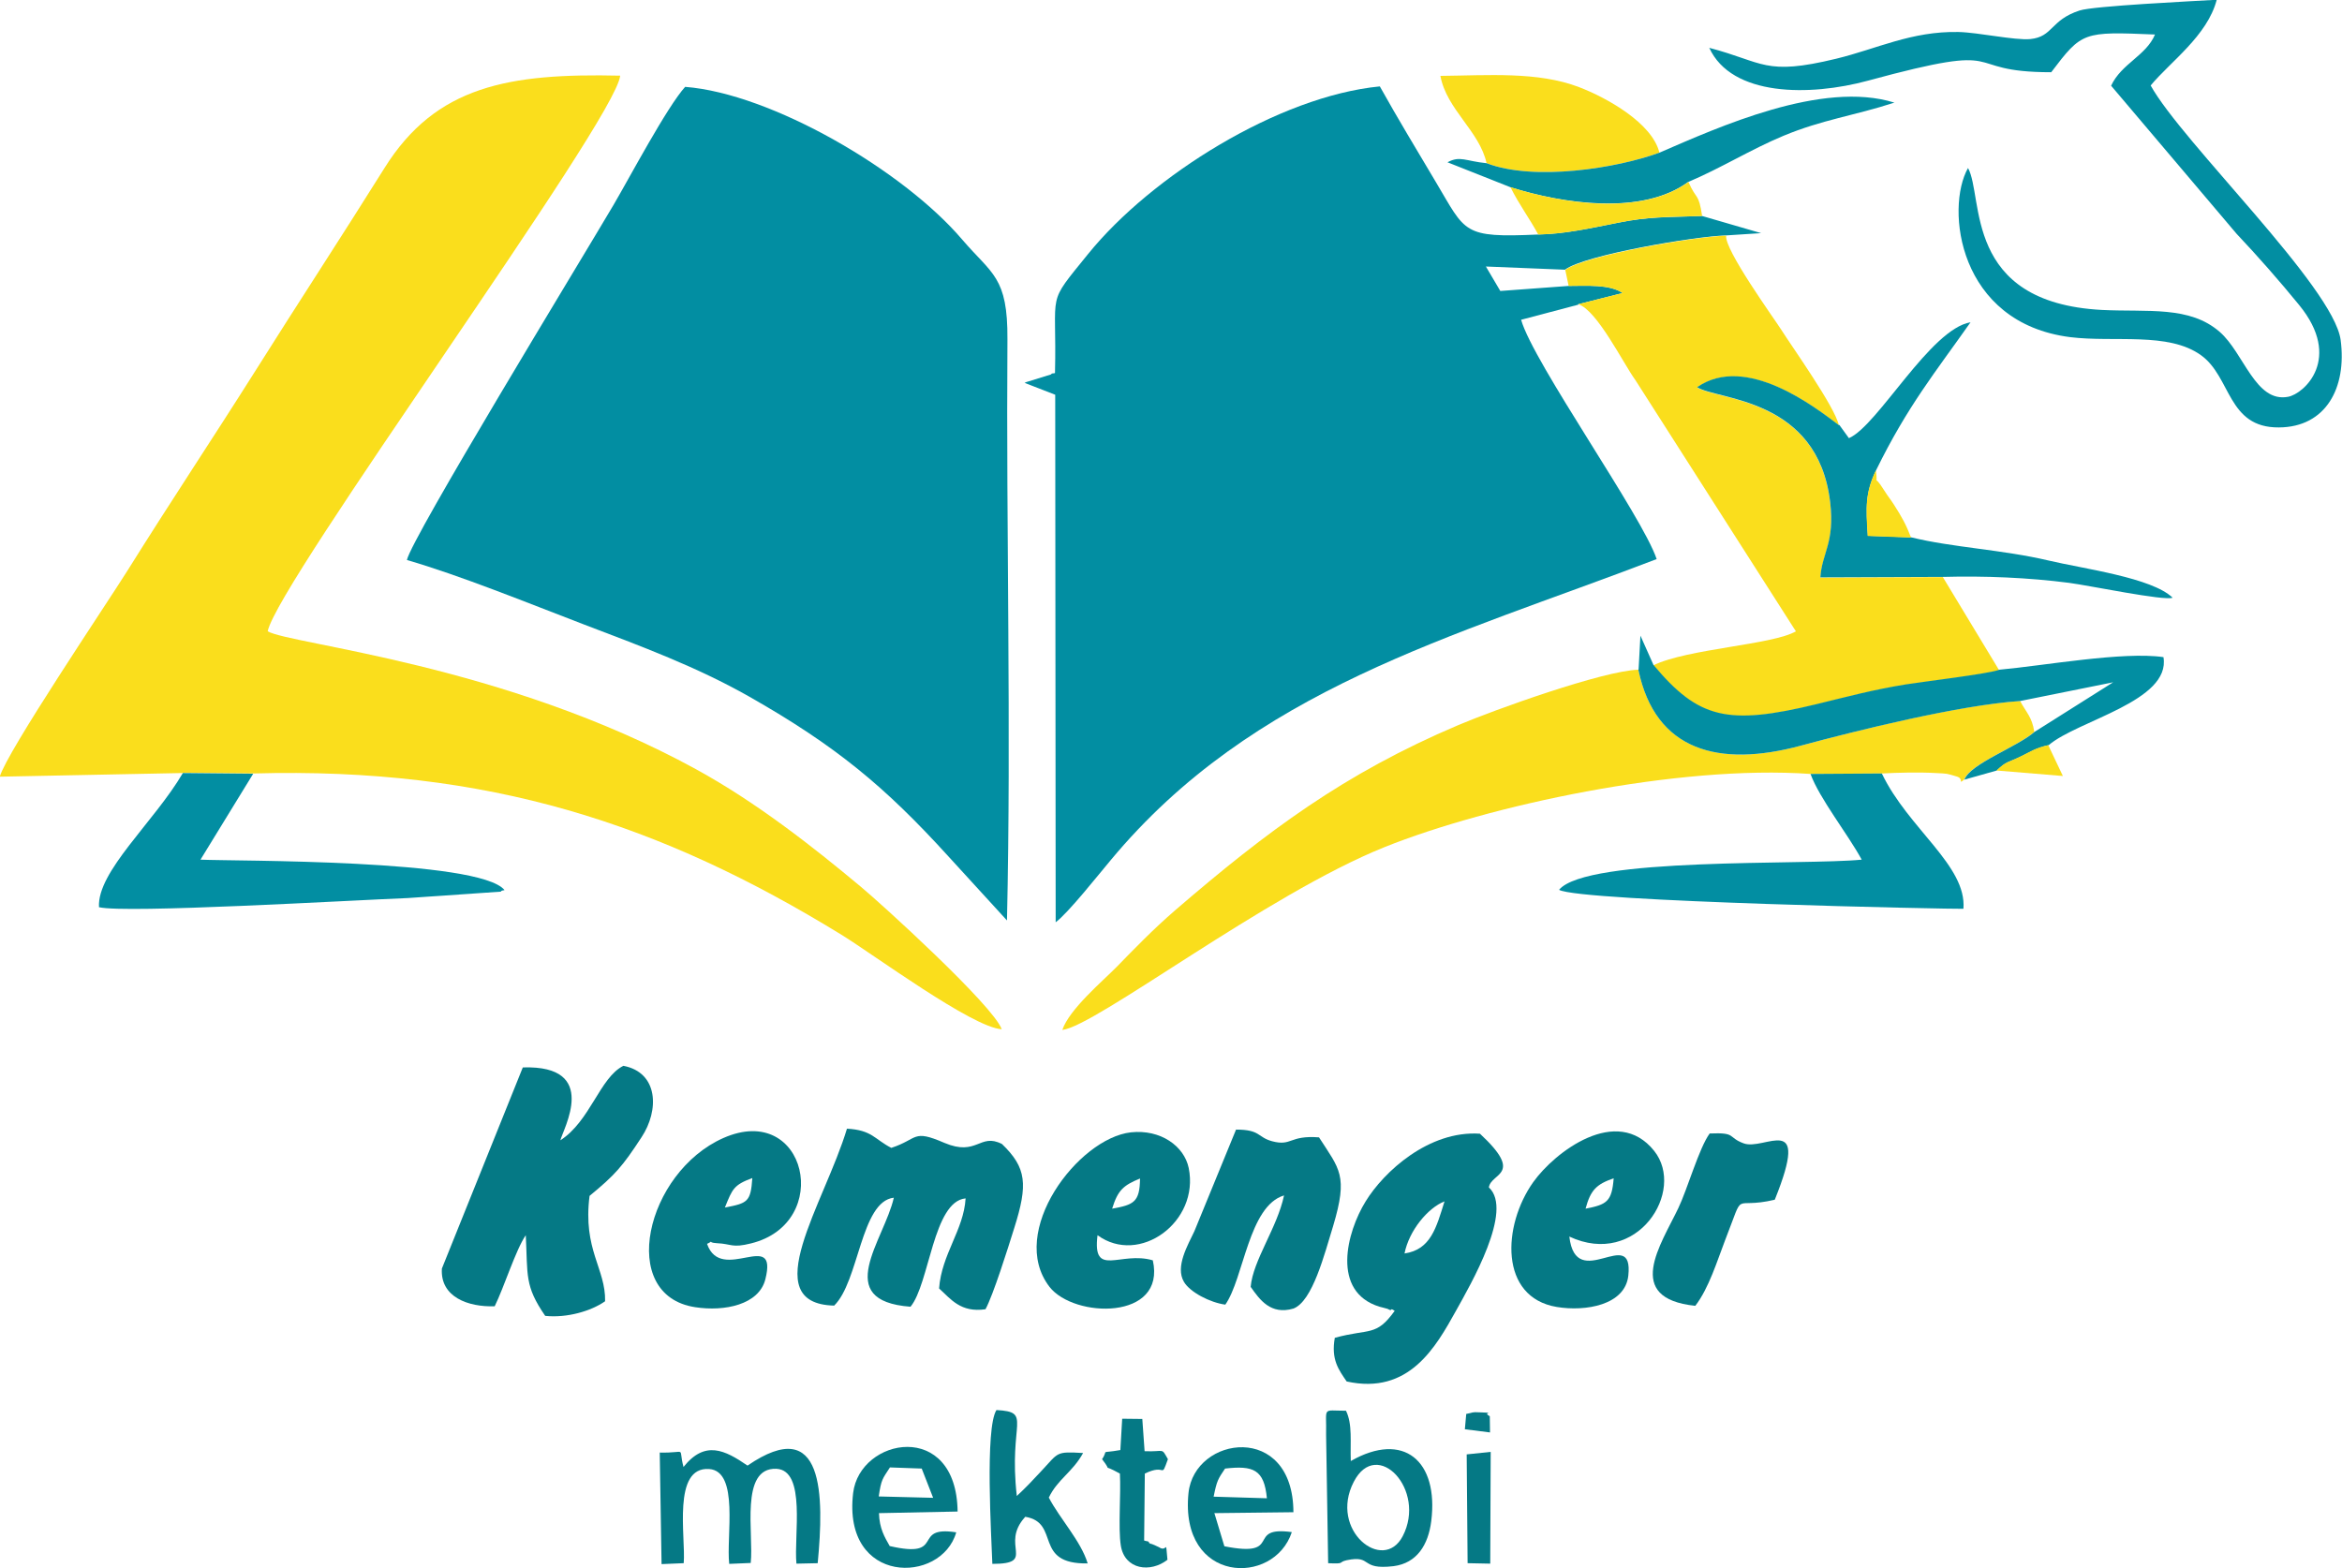 <?xml version="1.0" encoding="UTF-8"?>
<!DOCTYPE svg PUBLIC "-//W3C//DTD SVG 1.1//EN" "http://www.w3.org/Graphics/SVG/1.1/DTD/svg11.dtd">
<!-- Creator: CorelDRAW -->
<svg xmlns="http://www.w3.org/2000/svg" xml:space="preserve" width="26.987mm" height="18.073mm" version="1.1" style="shape-rendering:geometricPrecision; text-rendering:geometricPrecision; image-rendering:optimizeQuality; fill-rule:evenodd; clip-rule:evenodd"
viewBox="0 0 102.45 68.61"
 xmlns:xlink="http://www.w3.org/1999/xlink"
 xmlns:xodm="http://www.corel.com/coreldraw/odm/2003">
 <defs>
  <style type="text/css">
   <![CDATA[
    .fil0 {fill:#028EA2}
    .fil2 {fill:#057985}
    .fil1 {fill:#FADE1C}
   ]]>
  </style>
 </defs>
 <g id="Слой_x0020_1">
  <g id="_3066865049376">
   <path class="fil0" d="M69.04 13.31l1.94 -0.49c-0.57,-0.39 -1.57,-0.31 -2.36,-0.31l-2.99 0.22 -0.63 -1.07 3.46 0.14c0.83,-0.64 5.68,-1.46 7.04,-1.5l1.54 -0.1 -2.58 -0.75c-1.56,0.06 -2.32,0.02 -3.71,0.3 -1.15,0.23 -2.32,0.49 -3.46,0.51 -3.32,0.15 -3.16,-0.08 -4.47,-2.28 -0.89,-1.5 -1.65,-2.75 -2.46,-4.2 -4.42,0.43 -9.99,3.91 -12.76,7.33 -1.87,2.31 -1.36,1.5 -1.45,5.21 -0.05,0.03 -0.14,-0.01 -0.17,0.06l-1 0.31c-0.04,0.01 -0.11,0.03 -0.16,0.06l1.34 0.52 0.02 23.08c0.55,-0.41 1.87,-2.08 2.4,-2.71 6.25,-7.52 14.89,-9.73 23.89,-13.18 -0.63,-1.89 -5.39,-8.58 -5.93,-10.47l2.5 -0.66z"/>
   <path class="fil0" d="M29.98 3.79c-0.8,0.88 -2.45,4 -3.15,5.19 -1.51,2.56 -8.83,14.56 -9.03,15.52 2.37,0.69 5.26,1.87 7.69,2.8 2.6,0.99 4.98,1.87 7.29,3.18 3.78,2.15 5.93,3.93 8.71,6.99l2.56 2.8c0.19,-8.42 -0.04,-16.97 0.02,-25.42 0.02,-2.75 -0.68,-2.85 -1.98,-4.37 -2.59,-3.04 -8.36,-6.39 -12.12,-6.68z"/>
   <path class="fil1" d="M8 33.81l3.07 0.03c10.3,-0.29 17.86,2.22 25.73,7.05 1.4,0.86 5.74,4.07 7.02,4.14 -0.37,-1.04 -5.32,-5.54 -6.17,-6.24 -2.12,-1.77 -4.58,-3.7 -7.21,-5.14 -8.42,-4.61 -17.73,-5.45 -18.73,-6.03 0.43,-2.15 15.23,-22.35 15.42,-24.31 -4.87,-0.11 -8.06,0.44 -10.31,4.04 -1.8,2.88 -3.91,6.11 -5.62,8.83 -2.02,3.2 -3.6,5.55 -5.64,8.81 -0.89,1.42 -5.27,7.92 -5.57,8.99l8 -0.16z"/>
   <path class="fil1" d="M68.47 11.8l0.15 0.71c0.79,-0 1.79,-0.08 2.36,0.31l-1.94 0.49c0.82,0.25 1.98,2.61 2.5,3.32l7.02 10.99c-1,0.59 -4.75,0.76 -6.24,1.49 1.96,2.35 3.22,2.65 7.12,1.72 1.44,-0.35 2.46,-0.63 3.94,-0.87 0.68,-0.11 3.67,-0.47 4.07,-0.64l-2.46 -4.07 -5.36 0.02c0.08,-1.07 0.64,-1.5 0.43,-3.29 -0.54,-4.59 -4.94,-4.46 -5.82,-5.03 2.14,-1.49 5.18,0.89 6.2,1.66 -0.15,-0.78 -2.09,-3.5 -2.51,-4.17 -0.36,-0.56 -2.5,-3.52 -2.42,-4.13 -1.36,0.04 -6.21,0.87 -7.04,1.5z"/>
   <path class="fil1" d="M79.2 33.86l3.12 -0.02c0.69,-0.04 1.66,-0.06 2.34,-0.02 0.56,0.03 0.45,0.01 0.93,0.15 0.35,0.1 0.04,0.37 0.33,0.14 0.26,-0.7 2.33,-1.43 3.07,-2.09 -0.1,-0.66 -0.35,-0.84 -0.62,-1.35 -2.68,0.17 -7.14,1.29 -9.62,1.96 -3.54,0.95 -6.33,0.24 -7.08,-3.33 -1.54,0.04 -6.34,1.77 -7.87,2.42 -5,2.12 -8.37,4.64 -12.4,8.11 -0.97,0.84 -1.78,1.68 -2.55,2.47 -0.62,0.63 -2.07,1.85 -2.38,2.76 1.46,-0.16 8.94,-5.93 14.1,-8 4.54,-1.82 12.83,-3.61 18.63,-3.2z"/>
   <path class="fil0" d="M74.77 2.09c0.98,2.14 4.4,2.13 6.94,1.44 6.51,-1.77 3.85,-0.37 8.02,-0.37 1.35,-1.78 1.39,-1.78 4.54,-1.65 -0.39,0.93 -1.47,1.27 -1.92,2.24l5.49 6.48c0.9,0.95 1.91,2.1 2.74,3.12 1.9,2.33 0.22,3.88 -0.49,4.01 -1.43,0.27 -1.93,-1.92 -2.99,-2.84 -1.32,-1.15 -3.14,-0.86 -5.15,-0.96 -6.1,-0.32 -5.16,-4.95 -5.86,-6.21 -1,1.77 -0.43,6.78 4.47,7.4 1.93,0.24 4.29,-0.24 5.72,0.79 1.33,0.95 1.15,3.18 3.41,3.16 2.05,-0.01 2.98,-1.73 2.7,-3.83 -0.32,-2.33 -6.94,-8.65 -8.31,-11.13 0.85,-1.03 2.48,-2.17 2.89,-3.75 -1.01,0.06 -5.41,0.27 -6,0.47 -1.29,0.42 -1.15,1.15 -2.16,1.25 -0.69,0.06 -2.26,-0.29 -3.14,-0.31 -2.06,-0.04 -3.57,0.74 -5.35,1.17 -3.14,0.76 -3.15,0.15 -5.56,-0.48z"/>
   <path class="fil2" d="M24.51 49.9c0.11,-0.49 1.76,-3.31 -1.64,-3.2l-3.54 8.8c-0.08,1.25 1.16,1.69 2.31,1.65 0.41,-0.83 0.92,-2.47 1.36,-3.11 0.09,1.76 -0.06,2.21 0.85,3.53 0.95,0.1 2.01,-0.21 2.62,-0.64 0.03,-1.43 -0.98,-2.25 -0.68,-4.61 1.13,-0.93 1.44,-1.29 2.27,-2.56 0.79,-1.19 0.74,-2.84 -0.79,-3.13 -1.03,0.51 -1.45,2.42 -2.76,3.26z"/>
   <path class="fil2" d="M36.48 57.13c1.1,-1.05 1.17,-4.57 2.62,-4.73 -0.42,1.86 -2.73,4.51 0.73,4.77 0.83,-1 0.99,-4.61 2.41,-4.74 -0.08,1.38 -1.05,2.44 -1.16,3.94 0.51,0.46 0.94,1.07 2.03,0.91 0.34,-0.63 0.97,-2.63 1.26,-3.56 0.6,-1.9 0.54,-2.63 -0.54,-3.67 -0.98,-0.5 -1.08,0.56 -2.52,-0.05 -1.41,-0.61 -1.13,-0.17 -2.32,0.22 -0.74,-0.38 -0.84,-0.78 -1.94,-0.84 -0.98,3.26 -4,7.65 -0.57,7.74z"/>
   <path class="fil2" d="M61.44 54.84c0.2,-1.01 1.03,-2 1.75,-2.28 -0.36,1.15 -0.6,2.11 -1.75,2.28zm3.69 -2.89c0.09,-0.65 1.57,-0.53 -0.39,-2.35 -2.24,-0.15 -4.21,1.67 -5,2.96 -0.83,1.34 -1.52,3.96 0.61,4.61 0.06,0.02 0.29,0.07 0.34,0.09 0.04,0.01 0.14,0.09 0.16,0.04 0.03,-0.05 0.11,0.02 0.16,0.05 -0.82,1.14 -1.09,0.76 -2.62,1.18 -0.17,0.95 0.17,1.4 0.52,1.91 2.73,0.6 3.9,-1.51 4.78,-3.09 0.65,-1.17 2.53,-4.4 1.44,-5.4z"/>
   <path class="fil0" d="M71.67 29.3c0.74,3.57 3.54,4.28 7.08,3.33 2.48,-0.67 6.95,-1.78 9.62,-1.96l4.07 -0.82 -3.44 2.17c-0.75,0.66 -2.81,1.39 -3.07,2.09l1.42 -0.4c0.46,-0.43 0.43,-0.31 1.09,-0.63 0.41,-0.2 0.62,-0.35 1.18,-0.48 1.26,-1.08 5.35,-1.92 5.02,-3.85 -1.76,-0.26 -5.27,0.38 -7.18,0.55 -0.4,0.17 -3.39,0.53 -4.07,0.64 -1.48,0.24 -2.5,0.52 -3.94,0.87 -3.89,0.94 -5.15,0.63 -7.12,-1.72l-0.57 -1.28 -0.08 1.47z"/>
   <path class="fil0" d="M82.32 33.84l-3.12 0.02c0.39,1.07 1.63,2.63 2.24,3.75 -2.48,0.25 -12.04,-0.13 -13.24,1.32 0.91,0.52 17.37,0.85 17.69,0.83 0.15,-1.89 -2.41,-3.5 -3.57,-5.92z"/>
   <path class="fil0" d="M11.07 33.85l-3.07 -0.03c-1.27,2.16 -3.76,4.31 -3.67,5.87 1.16,0.28 10.97,-0.3 13.51,-0.4l4.07 -0.28c0.03,-0.07 0.11,-0.04 0.16,-0.07 -1.11,-1.36 -11.81,-1.26 -13.3,-1.33l2.3 -3.75z"/>
   <path class="fil0" d="M80.44 18.6c-1.02,-0.77 -4.06,-3.15 -6.2,-1.66 0.88,0.57 5.28,0.44 5.82,5.03 0.21,1.78 -0.36,2.22 -0.43,3.29l5.36 -0.02c1.83,-0.05 3.74,0.03 5.52,0.26 0.91,0.12 4.17,0.8 4.53,0.65 -0.91,-0.88 -3.88,-1.26 -5.44,-1.63 -1.99,-0.47 -4.21,-0.57 -5.99,-1.01l-1.9 -0.07c-0.09,-1.27 -0.11,-1.88 0.36,-2.87 1.38,-2.81 2.58,-4.27 4.13,-6.47 -1.76,0.29 -4.05,4.52 -5.32,5.07l-0.42 -0.58z"/>
   <path class="fil2" d="M53.6 57.08c0.81,-1.15 1.02,-4.32 2.57,-4.78 -0.3,1.42 -1.36,2.84 -1.46,4 0.4,0.57 0.88,1.24 1.87,0.95 0.84,-0.32 1.36,-2.39 1.74,-3.62 0.66,-2.21 0.28,-2.47 -0.62,-3.87 -1.31,-0.1 -1.18,0.4 -2.05,0.17 -0.66,-0.18 -0.5,-0.51 -1.58,-0.51l-1.82 4.44c-0.29,0.62 -0.85,1.56 -0.46,2.22 0.26,0.45 1.14,0.91 1.82,1z"/>
   <path class="fil2" d="M31.71 52.83c0.33,-0.82 0.39,-0.99 1.2,-1.29 -0.07,1.05 -0.21,1.1 -1.2,1.29zm-0.78 1.59c0.39,-0.19 -0.07,-0.06 0.43,-0.03 0.66,0.03 0.65,0.22 1.49,0.01 3.62,-0.89 2.43,-6.22 -1.21,-4.61 -3.38,1.5 -4.65,6.88 -1.23,7.4 1.29,0.2 2.79,-0.11 3.07,-1.22 0.57,-2.26 -1.93,0.23 -2.55,-1.55z"/>
   <path class="fil2" d="M69.36 52.88c0.22,-0.82 0.48,-1.07 1.23,-1.33 -0.08,1.02 -0.3,1.15 -1.23,1.33zm-0.71 1.22c2.97,1.39 5.11,-2 3.71,-3.75 -1.63,-2.04 -4.36,0.06 -5.29,1.37 -1.35,1.9 -1.49,5.04 1.03,5.46 1.26,0.21 2.99,-0.08 3.13,-1.37 0.24,-2.26 -2.29,0.8 -2.58,-1.71z"/>
   <path class="fil2" d="M48.65 52.88c0.25,-0.81 0.49,-1.02 1.22,-1.32 -0.01,1.04 -0.28,1.15 -1.22,1.32zm-0.64 1.16c1.83,1.34 4.47,-0.58 3.99,-2.94 -0.2,-0.96 -1.23,-1.7 -2.53,-1.56 -2.31,0.26 -5.41,4.36 -3.56,6.76 1.07,1.38 5.11,1.48 4.52,-1.16 -1.42,-0.42 -2.65,0.79 -2.42,-1.09z"/>
   <path class="fil1" d="M65.03 7.14c2.08,0.8 5.7,0.22 7.56,-0.46 -0.31,-1.29 -2.29,-2.4 -3.52,-2.87 -1.81,-0.69 -3.98,-0.51 -6.06,-0.49 0.27,1.47 1.71,2.41 2.02,3.82z"/>
   <path class="fil0" d="M72.59 6.68c-1.86,0.68 -5.48,1.26 -7.56,0.46 -0.92,-0.09 -1.16,-0.34 -1.71,-0.04l2.75 1.09c2.29,0.72 5.76,1.25 7.78,-0.23 1.41,-0.59 2.75,-1.43 4.17,-2.02 1.71,-0.71 3.06,-0.87 4.85,-1.45 -3.16,-0.99 -7.71,1.08 -10.28,2.19z"/>
   <path class="fil2" d="M77.64 52.48c1.59,-3.94 -0.45,-2.11 -1.37,-2.46 -0.72,-0.27 -0.29,-0.48 -1.48,-0.43 -0.46,0.62 -0.98,2.45 -1.37,3.26 -0.76,1.6 -2.42,3.95 0.74,4.28 0.6,-0.78 0.96,-1.98 1.3,-2.86 0.91,-2.32 0.25,-1.33 2.17,-1.78z"/>
   <path class="fil2" d="M29.91 68.38c0.09,-1.14 -0.51,-4.22 1.11,-4.11 1.33,0.09 0.74,2.97 0.88,4.15l0.94 -0.04c0.14,-1.27 -0.49,-4.18 1.12,-4.12 1.32,0.06 0.76,2.94 0.88,4.15l0.93 -0.02c0.28,-2.94 0.3,-6.58 -3.07,-4.27 -0.99,-0.68 -1.86,-1.12 -2.8,0.06 -0.25,-0.93 0.2,-0.6 -1.04,-0.63l0.08 4.88 0.96 -0.04z"/>
   <path class="fil2" d="M61.36 67.21c-0.85,1.63 -3.24,-0.26 -2.14,-2.38 1.01,-1.96 3.2,0.35 2.14,2.38zm-3.27 1.18c0.79,0.04 0.42,-0.04 0.82,-0.13 1.15,-0.24 0.55,0.44 2.05,0.26 1.02,-0.13 1.52,-0.93 1.65,-1.97 0.33,-2.64 -1.21,-3.95 -3.52,-2.63 -0.03,-0.83 0.08,-1.61 -0.21,-2.2 -1.08,-0 -0.84,-0.2 -0.87,1.05l0.09 5.62z"/>
   <path class="fil2" d="M45.88 65.52c0.39,-0.81 1.03,-1.1 1.5,-1.95 -1.21,-0.07 -1.06,-0.03 -1.82,0.78 -0.39,0.42 -0.68,0.73 -1.08,1.1 -0.37,-3.25 0.7,-3.67 -0.89,-3.76 -0.51,0.79 -0.22,5.56 -0.18,6.73 1.97,-0 0.3,-0.81 1.44,-2.06 1.56,0.26 0.32,2.08 2.73,2.04 -0.29,-0.97 -1.22,-1.96 -1.7,-2.88z"/>
   <path class="fil2" d="M53.09 65.48c0.14,-0.7 0.19,-0.77 0.5,-1.23 1.24,-0.14 1.71,0.04 1.83,1.3l-2.33 -0.07zm0.02 0.72l3.47 -0.04c-0.01,-3.95 -4.33,-3.35 -4.59,-0.84 -0.4,3.97 3.74,4.09 4.52,1.71 -2.06,-0.28 -0.32,1.14 -2.95,0.62l-0.44 -1.46z"/>
   <path class="fil2" d="M38.44 65.47c0.11,-0.75 0.16,-0.76 0.49,-1.27l1.39 0.05 0.5 1.28 -2.39 -0.06zm0.48 2.17c-0.22,-0.39 -0.45,-0.76 -0.47,-1.44l3.44 -0.07c-0.05,-4.03 -4.28,-3.24 -4.57,-0.81 -0.48,4.04 3.86,4 4.51,1.72 -2,-0.31 -0.4,1.18 -2.91,0.6z"/>
   <path class="fil1" d="M66.08 8.2c0.38,0.76 0.82,1.34 1.21,2.06 1.14,-0.02 2.32,-0.28 3.46,-0.51 1.39,-0.28 2.15,-0.25 3.71,-0.3 -0.16,-1.04 -0.24,-0.67 -0.6,-1.49 -2.03,1.49 -5.49,0.96 -7.78,0.23z"/>
   <path class="fil2" d="M50.05 67.4l0.03 -2.93c0.96,-0.47 0.68,0.28 1.01,-0.63 -0.3,-0.53 -0.13,-0.31 -1.02,-0.35l-0.1 -1.41 -0.88 -0.01 -0.08 1.37c-0.96,0.17 -0.49,-0.06 -0.8,0.4 0.52,0.66 -0.12,0.13 0.78,0.63 0.05,0.89 -0.08,2.39 0.04,3.15 0.17,1.06 1.3,1.2 2.04,0.62 -0.09,-0.99 0.01,-0.29 -0.37,-0.55 -0.05,-0.03 -0.25,-0.11 -0.29,-0.13 -0.03,-0.02 -0.13,-0.01 -0.15,-0.08 -0.02,-0.07 -0.11,-0.04 -0.2,-0.08z"/>
   <polygon class="fil2" points="64.2,68.39 65.19,68.41 65.21,63.52 64.16,63.63 "/>
   <path class="fil1" d="M83.6 23.52c-0.23,-0.59 -0.41,-0.91 -0.75,-1.44 -0.18,-0.28 -0.22,-0.3 -0.43,-0.63 -0.52,-0.83 -0.25,-0.04 -0.36,-0.87 -0.47,0.99 -0.44,1.6 -0.36,2.87l1.9 0.07z"/>
   <path class="fil1" d="M87.34 33.71l2.9 0.24 -0.64 -1.35c-0.56,0.12 -0.77,0.28 -1.18,0.48 -0.66,0.32 -0.62,0.2 -1.09,0.63z"/>
   <path class="fil2" d="M64.08 62.53l1.1 0.14 -0.01 -0.71c-0.4,-0.22 0.43,-0.12 -0.44,-0.17 -0.38,-0.02 -0.25,0.01 -0.59,0.07l-0.06 0.67z"/>
  </g>
 </g>
</svg>
